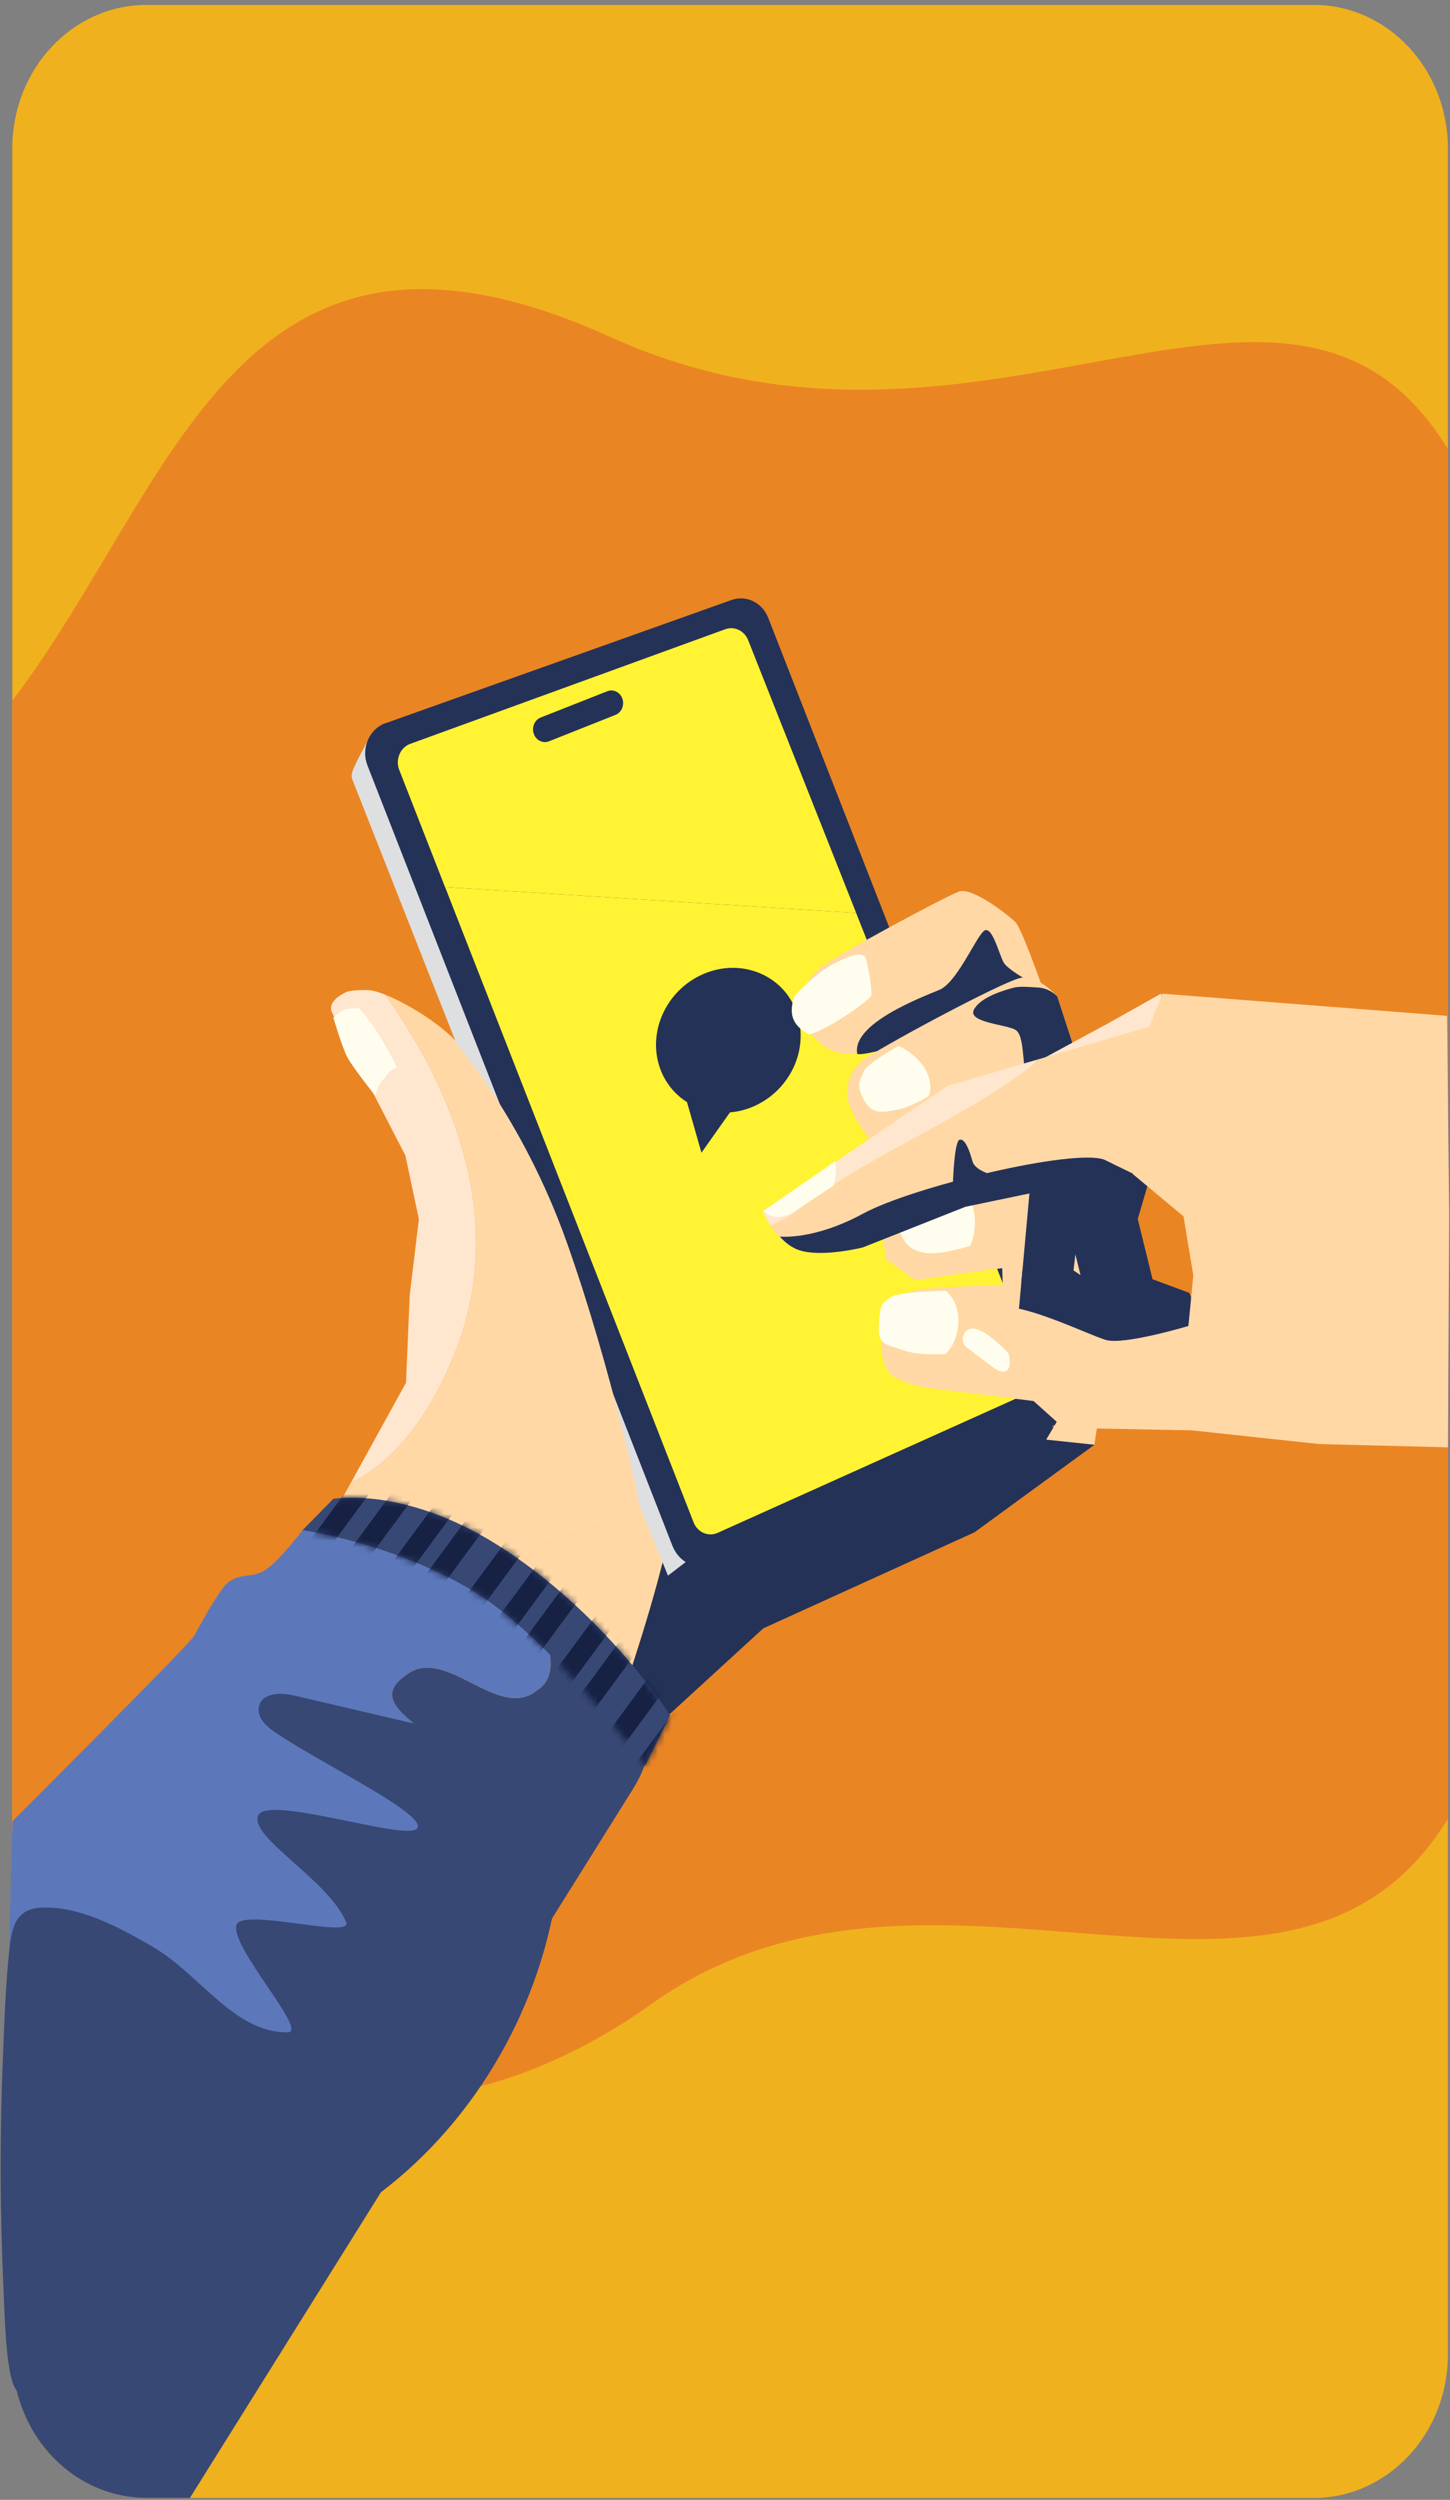 <svg width="217" height="374" viewBox="0 0 217 374" fill="none" xmlns="http://www.w3.org/2000/svg">
<rect x="0" y="0" width="217" height="374" fill="#808080" stroke="none"/>
<g clip-path="url(#clip0_24_57)">
<path d="M216.683 22.196V352.259C216.683 364.112 207.691 373.716 196.587 373.716H21.939C11.71 373.716 3.282 365.572 2.016 355.025C1.901 354.121 1.843 353.194 1.843 352.259V22.196C1.843 10.344 10.835 0.732 21.939 0.732H196.587C207.691 0.732 216.683 10.344 216.683 22.196Z" fill="#F0B11E"/>
<path d="M216.683 67.188V272.096C192.927 310.961 139.251 270.08 97.533 299.788C62.846 324.49 26.25 316.184 1.843 284.142V104.824C26.25 72.782 35.307 25.04 91.355 50.422C147.404 75.803 192.927 28.324 216.683 67.188Z" fill="#EA8524"/>
<path d="M69.639 233.803L91.927 257.269C95.761 246.011 99.407 234.769 101.483 223.156C91.225 228.086 80.613 231.88 69.639 233.796V233.803Z" fill="#FFD8A5"/>
<path d="M134.202 203.639C123.713 210.887 112.811 217.717 101.483 223.164C99.407 234.777 95.761 246.019 91.927 257.277L95.363 260.893L114.229 243.616L145.841 229.245L163.832 216.117L134.202 203.639Z" fill="#243258"/>
<path d="M67.288 204.273C76.063 184.863 69.089 164.867 57.66 148.819C56.633 148.41 55.779 148.162 55.207 148.139C52.936 148.039 51.938 148.371 51.938 148.371C51.938 148.371 48.82 149.615 49.695 151.485C50.57 153.355 60.669 172.88 60.669 172.88L62.687 182.399L61.32 193.71L60.756 206.876L52.509 221.835C59.273 218.59 64.199 211.435 67.295 204.28L67.288 204.273Z" fill="#FFE6CE"/>
<path d="M81.112 181.34L75.911 168.035C74.139 163.492 71.455 159.142 68.106 155.649C65.393 152.814 60.763 150.063 57.66 148.819C69.089 164.867 76.063 184.856 67.288 204.273C64.199 211.427 59.266 218.582 52.502 221.827L48.393 229.283L69.241 233.479L69.588 233.842C92.679 229.801 114.157 217.493 134.151 203.678L81.112 181.34Z" fill="#FFD8A5"/>
<path d="M148.518 198.563L161.553 211.111C161.9 211.968 110.648 234.962 109.852 235.357C109.852 235.357 107.595 236.307 105.57 237.172C103.544 238.038 100.911 237.744 99.862 235.666" fill="#243258"/>
<path d="M99.964 235.727C98.307 231.671 92.657 217.74 86.545 202.31C72.605 167.085 52.733 116.63 52.733 116.63C52.473 115.966 52.712 115.355 53.276 114.173C53.84 112.991 55.562 109.815 55.562 109.815C56.379 109.004 57.696 109.298 58.137 110.395L148.511 198.57" fill="#DEDFE0"/>
<path d="M57.681 108.208L109.476 89.765C111.675 88.985 114.077 90.144 114.967 92.431L159.209 205.555C160.15 207.966 159.086 210.74 156.829 211.752L106.952 234.028C104.492 235.125 101.656 233.889 100.629 231.254L54.99 114.513C53.999 111.971 55.236 109.066 57.681 108.193V108.208Z" fill="#243258"/>
<path d="M128.125 136.588L155.006 204.419C155.6 205.911 155.26 207.78 153.871 208.422L107.415 229.322C106.011 229.963 104.384 229.26 103.798 227.754L66.608 132.709" fill="#FFF333"/>
<path d="M66.601 132.709L59.75 115.193C59.135 113.625 59.895 111.824 61.4 111.284L108.543 94.138C109.91 93.644 111.4 94.355 111.965 95.776L128.132 136.588" fill="#FFF333"/>
<path d="M80.931 107.343L90.878 103.418C91.746 103.07 92.722 103.511 93.099 104.415C93.518 105.411 93.062 106.578 92.1 106.957L82.161 110.905C81.3 111.245 80.345 110.828 79.947 109.947V109.924C79.492 108.919 79.947 107.729 80.924 107.343H80.931Z" fill="#243258"/>
<path d="M119.155 151.245C117.079 145.775 110.851 143.302 105.244 145.729C99.638 148.155 96.773 154.552 98.85 160.023C99.645 162.124 101.063 163.778 102.814 164.89L104.977 172.455L109.245 166.42C110.417 166.32 111.596 166.042 112.753 165.539C118.359 163.113 121.224 156.716 119.148 151.245H119.155Z" fill="#243258"/>
<path d="M49.413 238.2C43.8 236.724 37.253 236.724 34.439 242.627C31.863 246.691 51.366 260.182 55.027 252.965C58.767 245.587 54.093 241.151 49.413 238.2Z" fill="#5C78BB"/>
<path d="M81.286 244.064C77.039 239.676 72.663 235.642 69.241 233.471C59.461 227.267 54.932 227.46 52.364 227.112C49.796 226.765 45.29 228.913 45.29 228.913C45.29 228.913 41.419 234.066 39.285 235.132C37.151 236.199 35.068 235.109 33.166 237.844C31.263 240.58 29.722 243.547 29.035 244.775C28.348 246.004 1.886 272.444 1.886 272.444C1.886 272.444 -0.892 354.933 3.13 356.764C7.42 353.982 70.905 273.51 70.905 268.395C70.182 259.896 52.82 256.033 60.778 250.624C66.565 245.988 74.522 257.578 80.309 252.942C83.087 251.25 82.812 247.688 81.286 244.057V244.064ZM52.82 247.541C49.992 251.32 44.617 250.895 43.322 250.671C42.027 250.446 34.916 244.257 36.906 242.133C39.076 239.042 44.139 239.042 48.48 239.815C52.097 241.36 55.714 243.678 52.82 247.541Z" fill="#5C78BB"/>
<path d="M96.708 262.709C96.773 264.3 94.907 267.36 94.907 267.36L28.42 373.716H21.939C11.71 373.716 3.282 365.572 2.016 355.025C18.488 336.644 70.905 272.853 70.905 268.403C70.182 259.904 52.82 256.04 60.778 250.632C66.565 245.996 74.522 257.586 80.309 252.95C83.087 251.258 82.812 247.696 81.286 244.064C89.192 252.239 96.665 261.673 96.708 262.709Z" fill="#374875"/>
<path d="M57.226 161.653C57.913 160.988 58.072 160.123 59.403 159.729C59.403 159.729 56.567 153.687 53.681 150.843C53.681 150.843 52.292 150.805 51.656 151.013C51.019 151.222 49.883 152.227 49.883 152.227C49.883 152.227 51.185 156.677 51.995 158.199C52.806 159.721 56.148 163.917 56.148 163.917C56.148 163.917 56.538 162.317 57.218 161.653H57.226Z" fill="#FFFEEE"/>
<path d="M139.663 153.702L141.725 159.119L157.112 150.89C157.112 150.89 153.068 139.045 151.961 137.956C150.854 136.866 145.494 132.663 143.497 133.389C141.501 134.116 124.718 143.109 122.787 144.778C120.855 146.447 119.416 148.842 119.864 151.122C120.313 153.401 122.504 158.74 129.529 157.542C132.451 157.048 144.163 150.202 144.163 150.202L146.507 140.513" fill="#FFD8A5"/>
<path d="M152.865 189.322L156.678 198.879L166.082 195.658L165.293 173.065L160.642 169.735C159.897 169.82 134.911 174.672 134.911 174.672L131.359 178.675L132.567 188.379L136.886 191.501L159.853 188.387" fill="#FFD8A5"/>
<path d="M147.143 139.37C148.424 138.095 149.48 142.746 150.218 144.021C150.955 145.296 155.665 147.722 155.665 147.722L151.476 150.14L139.931 154.761C139.931 154.761 129.948 158.029 128.299 157.689C127.38 153.138 138.021 149.167 140.582 148.093C143.143 147.019 145.856 140.652 147.136 139.377L147.143 139.37Z" fill="#243258"/>
<path d="M163.781 216.148L166.863 195.789L162.66 191.841C161.908 191.825 139.924 192.304 136.546 193.162C133.167 194.019 133.449 194.746 132.538 196.639C131.626 198.532 131.453 204.141 133.435 205.702C135.417 207.263 139.548 207.726 139.548 207.726L159.615 210.222L156.569 215.383" fill="#FFD8A5"/>
<path d="M146.398 169.457L149.653 176.187L165.828 172.547L158.24 149.097C158.24 149.097 155.455 145.852 152.822 146.285C150.189 146.718 130.802 157.187 129.066 158.67C127.33 160.154 126.772 161.553 126.83 163.994C126.888 166.436 130.599 171.079 130.599 171.079L135.439 175.313L156.019 164.326" fill="#FFD8A5"/>
<path d="M134.773 178.203C135.706 177.013 142.26 175.568 142.26 175.568C142.26 175.568 144.937 177.655 145.675 180.853C146.413 184.052 145.183 186.37 145.183 186.37C145.183 186.37 141.182 187.738 138.672 187.467C136.162 187.197 134.831 185.822 134.252 182.546C133.674 179.262 133.84 179.401 134.773 178.211V178.203Z" fill="#FFFEEE"/>
<path d="M133.261 194.104C134.433 193.193 141.479 193.108 141.479 193.108C141.479 193.108 143.432 194.313 143.425 197.605C143.418 200.896 141.53 202.573 141.53 202.573C141.53 202.573 137.341 202.866 134.969 201.947C132.596 201.035 131.352 201.398 131.54 198.06C131.728 194.723 132.089 195.016 133.261 194.104Z" fill="#FFFEEE"/>
<path d="M95.638 224.748C95.638 224.748 91.63 205.084 84.852 185.945C78.074 166.807 67.577 155.255 67.577 155.255C67.577 155.255 77.169 180.583 80.787 188.889C84.403 197.195 92.592 223.705 92.592 223.705L95.63 224.748H95.638Z" fill="#FFD8A5"/>
<path d="M129.268 160.301C129.702 159.142 134.469 156.492 134.469 156.492C134.469 156.492 137.066 157.535 138.434 159.907C139.801 162.279 138.991 163.979 138.991 163.979C138.991 163.979 136.3 165.663 134.267 166.026C132.234 166.389 130.483 166.915 129.232 164.442C127.981 161.97 128.834 161.467 129.275 160.309L129.268 160.301Z" fill="#FFFEEE"/>
<path d="M145.754 151.052C144.749 152.991 150.673 153.262 151.99 154.089C153.307 154.915 152.967 158.91 153.581 160.973L150.21 163.299L161.423 158.91L158.233 149.097C158.233 149.097 157.155 147.846 155.39 147.745C153.625 147.645 152.525 147.513 151.447 147.83C150.37 148.147 146.753 149.12 145.747 151.06L145.754 151.052Z" fill="#243258"/>
<path d="M174.618 157.72L169.055 162.835L157.372 173.274L163.883 199.559L180.427 203.222L179.819 197.798L177.981 193.425L172.484 191.385L170.27 182.376L176.412 161.429L174.618 157.72Z" fill="#243258"/>
<path d="M154.478 173.969L149.559 175.012L150.153 195.356L152.431 196.477" fill="#FFD8A5"/>
<path d="M152.431 196.477L168.925 204.605L169.605 197.952L166.689 194.112L160.656 190.063L162.204 176.758L164.96 171.744L154.478 173.969" fill="#243258"/>
<path d="M164.96 171.744L174.936 153.61L173.75 148.657L165.807 153.115L149.183 162.117L149.559 175.012" fill="#FFE6CE"/>
<path d="M153.372 160.231C153.82 159.752 154.811 159.281 155.506 158.446L141.797 162.464L114.157 181.193C114.157 181.193 114.554 182.182 115.307 183.357C116.797 182.762 118.193 181.935 119.372 181.093C130.223 172.594 141.797 168.73 153.372 160.231Z" fill="#FFE6CE"/>
<path d="M216.56 151.979L173.959 148.665L172.013 153.61L155.506 158.446C154.811 159.281 153.813 159.76 153.372 160.231C141.797 168.73 130.223 172.594 119.372 181.093C118.193 181.935 116.797 182.762 115.307 183.357C116.182 184.724 117.556 186.332 119.379 186.927C122.779 188.031 128.878 186.502 128.878 186.502L144.235 180.421L162.993 176.519L167.839 175.723L169.322 175.476L177.121 181.982L178.582 190.828L177.851 198.377C177.851 198.377 168.216 201.267 165.503 200.471C162.797 199.675 152.489 194.545 148.966 195.658C145.443 196.778 143.931 199.953 143.931 199.953L159.152 213.622L178.336 213.993L197.477 216.048L216.69 216.535L216.878 181.788L216.553 151.987L216.56 151.979Z" fill="#FFD8A5"/>
<path d="M169.576 175.599L168.093 175.847L163.246 176.642L144.488 180.544L129.131 186.625C129.131 186.625 123.033 188.155 119.633 187.05C118.468 186.672 117.484 185.876 116.703 185.003C116.703 185.003 121.759 185.59 129.189 181.557C136.618 177.523 160.62 171.798 165.25 173.49L169.583 175.607L169.576 175.599Z" fill="#243258"/>
<path d="M114.164 181.24C114.598 181.24 115.538 182.862 118.381 181.557L124.74 177.392C124.74 177.392 125.376 175.244 124.964 173.753" fill="#FFFEEE"/>
<path d="M118.895 149.059C118.895 149.059 121.145 146.555 123.199 145.157C125.253 143.758 127.04 143.156 127.04 143.156C127.04 143.156 129.196 142.259 129.565 143.356C129.934 144.454 130.498 148.054 130.404 148.858C130.31 149.661 123.264 154.398 121.043 154.761C119.097 153.633 117.795 152.242 118.888 149.059H118.895Z" fill="#FFFEEE"/>
<path d="M144.698 201.591L148.351 204.373C148.351 204.373 148.402 204.412 148.431 204.427L149.039 204.829C149.943 205.424 150.948 205.37 151.078 204.242C151.078 204.242 151.158 202.727 150.84 202.387C149.95 201.452 148.069 199.598 146.478 198.972C146.268 198.887 146.051 198.825 145.841 198.787C144.293 198.462 143.418 200.618 144.698 201.599V201.591Z" fill="#FFFEEE"/>
<path d="M142.608 177.067C142.608 177.067 142.788 170.763 143.606 170.515C144.423 170.268 145.118 172.207 145.537 173.745C145.957 175.283 149.111 175.947 149.111 175.947" fill="#243258"/>
<path d="M82.653 286.808C78.891 304.95 67.896 321.245 52.972 330.795L82.653 286.808Z" fill="#374875"/>
<path d="M22.864 291.258C29.881 295.33 35.083 304.185 43.069 304.053C46.245 303.999 34.287 291.134 35.408 287.959C36.312 285.394 52.842 290.107 51.807 287.596C49.189 281.26 37.368 274.94 38.62 271.648C39.871 268.357 61.074 275.62 62.449 273.51C63.823 271.401 48.321 263.991 41.26 259.232C39.929 258.335 38.41 256.999 38.743 255.361C39.17 253.236 41.969 253.189 43.951 253.653C49.919 255.044 55.887 256.442 61.855 257.833C65.357 258.652 68.995 259.541 71.773 261.959C75.376 265.104 76.873 270.412 76.526 275.365C76.178 280.317 74.204 284.984 71.882 289.288C64.539 302.894 53.587 313.796 42.808 324.475C33.354 333.831 23.906 343.196 14.451 352.553C12.838 354.152 11.073 355.821 8.889 356.099C6.096 356.455 3.405 359.723 2.125 357.042C0.844 354.361 0.685 345.831 0.541 342.833C-0.009 331.143 -0.045 319.429 0.439 307.739C0.664 302.323 0.83 296.814 1.43 291.42C1.835 287.789 2.653 285.502 6.407 285.386C12.079 285.216 18.018 288.438 22.857 291.25L22.864 291.258Z" fill="#374875"/>
<path d="M45.29 228.92L49.876 224.246C49.876 224.246 60.394 222.299 74.421 231.122C90.523 241.26 100.304 256.628 100.304 256.628L96.549 264.184C96.549 264.184 82.544 245.061 70.71 237.968C58.875 230.875 45.29 228.92 45.29 228.92Z" fill="#374875"/>
<mask id="mask0_24_57" style="mask-type:luminance" maskUnits="userSpaceOnUse" x="45" y="224" width="56" height="41">
<path d="M45.29 228.92L49.876 224.246C49.876 224.246 60.394 222.299 74.421 231.122C90.523 241.26 100.304 256.628 100.304 256.628L96.549 264.184C96.549 264.184 82.544 245.061 70.71 237.968C58.875 230.875 45.29 228.92 45.29 228.92Z" fill="white"/>
</mask>
<g mask="url(#mask0_24_57)">
<path d="M82.392 233.881L73.661 245.733" stroke="#162144" stroke-width="3" stroke-miterlimit="10"/>
<path d="M86.595 236.832L77.857 248.685" stroke="#162144" stroke-width="3" stroke-miterlimit="10"/>
<path d="M90.798 242.063L82.06 253.916" stroke="#162144" stroke-width="3" stroke-miterlimit="10"/>
<path d="M94.994 245.015L86.255 256.867" stroke="#162144" stroke-width="3" stroke-miterlimit="10"/>
<path d="M99.197 250.616L90.458 262.469" stroke="#162144" stroke-width="3" stroke-miterlimit="10"/>
<path d="M56.285 219.563L47.547 231.416" stroke="#162144" stroke-width="3" stroke-miterlimit="10"/>
<path d="M61.964 221.402L53.225 233.255" stroke="#162144" stroke-width="3" stroke-miterlimit="10"/>
<path d="M68.945 222.353L60.213 234.205" stroke="#162144" stroke-width="3" stroke-miterlimit="10"/>
<path d="M73.147 225.304L64.409 237.157" stroke="#162144" stroke-width="3" stroke-miterlimit="10"/>
<path d="M77.35 230.906L68.612 242.759" stroke="#162144" stroke-width="3" stroke-miterlimit="10"/>
<path d="M104.572 253.568L95.833 265.421" stroke="#162144" stroke-width="3" stroke-miterlimit="10"/>
</g>
</g>
<defs>
<clipPath id="clip0_24_57">
<rect width="216.793" height="372.984" fill="white" transform="translate(0.099 0.732)"/>
</clipPath>
</defs>
</svg>
